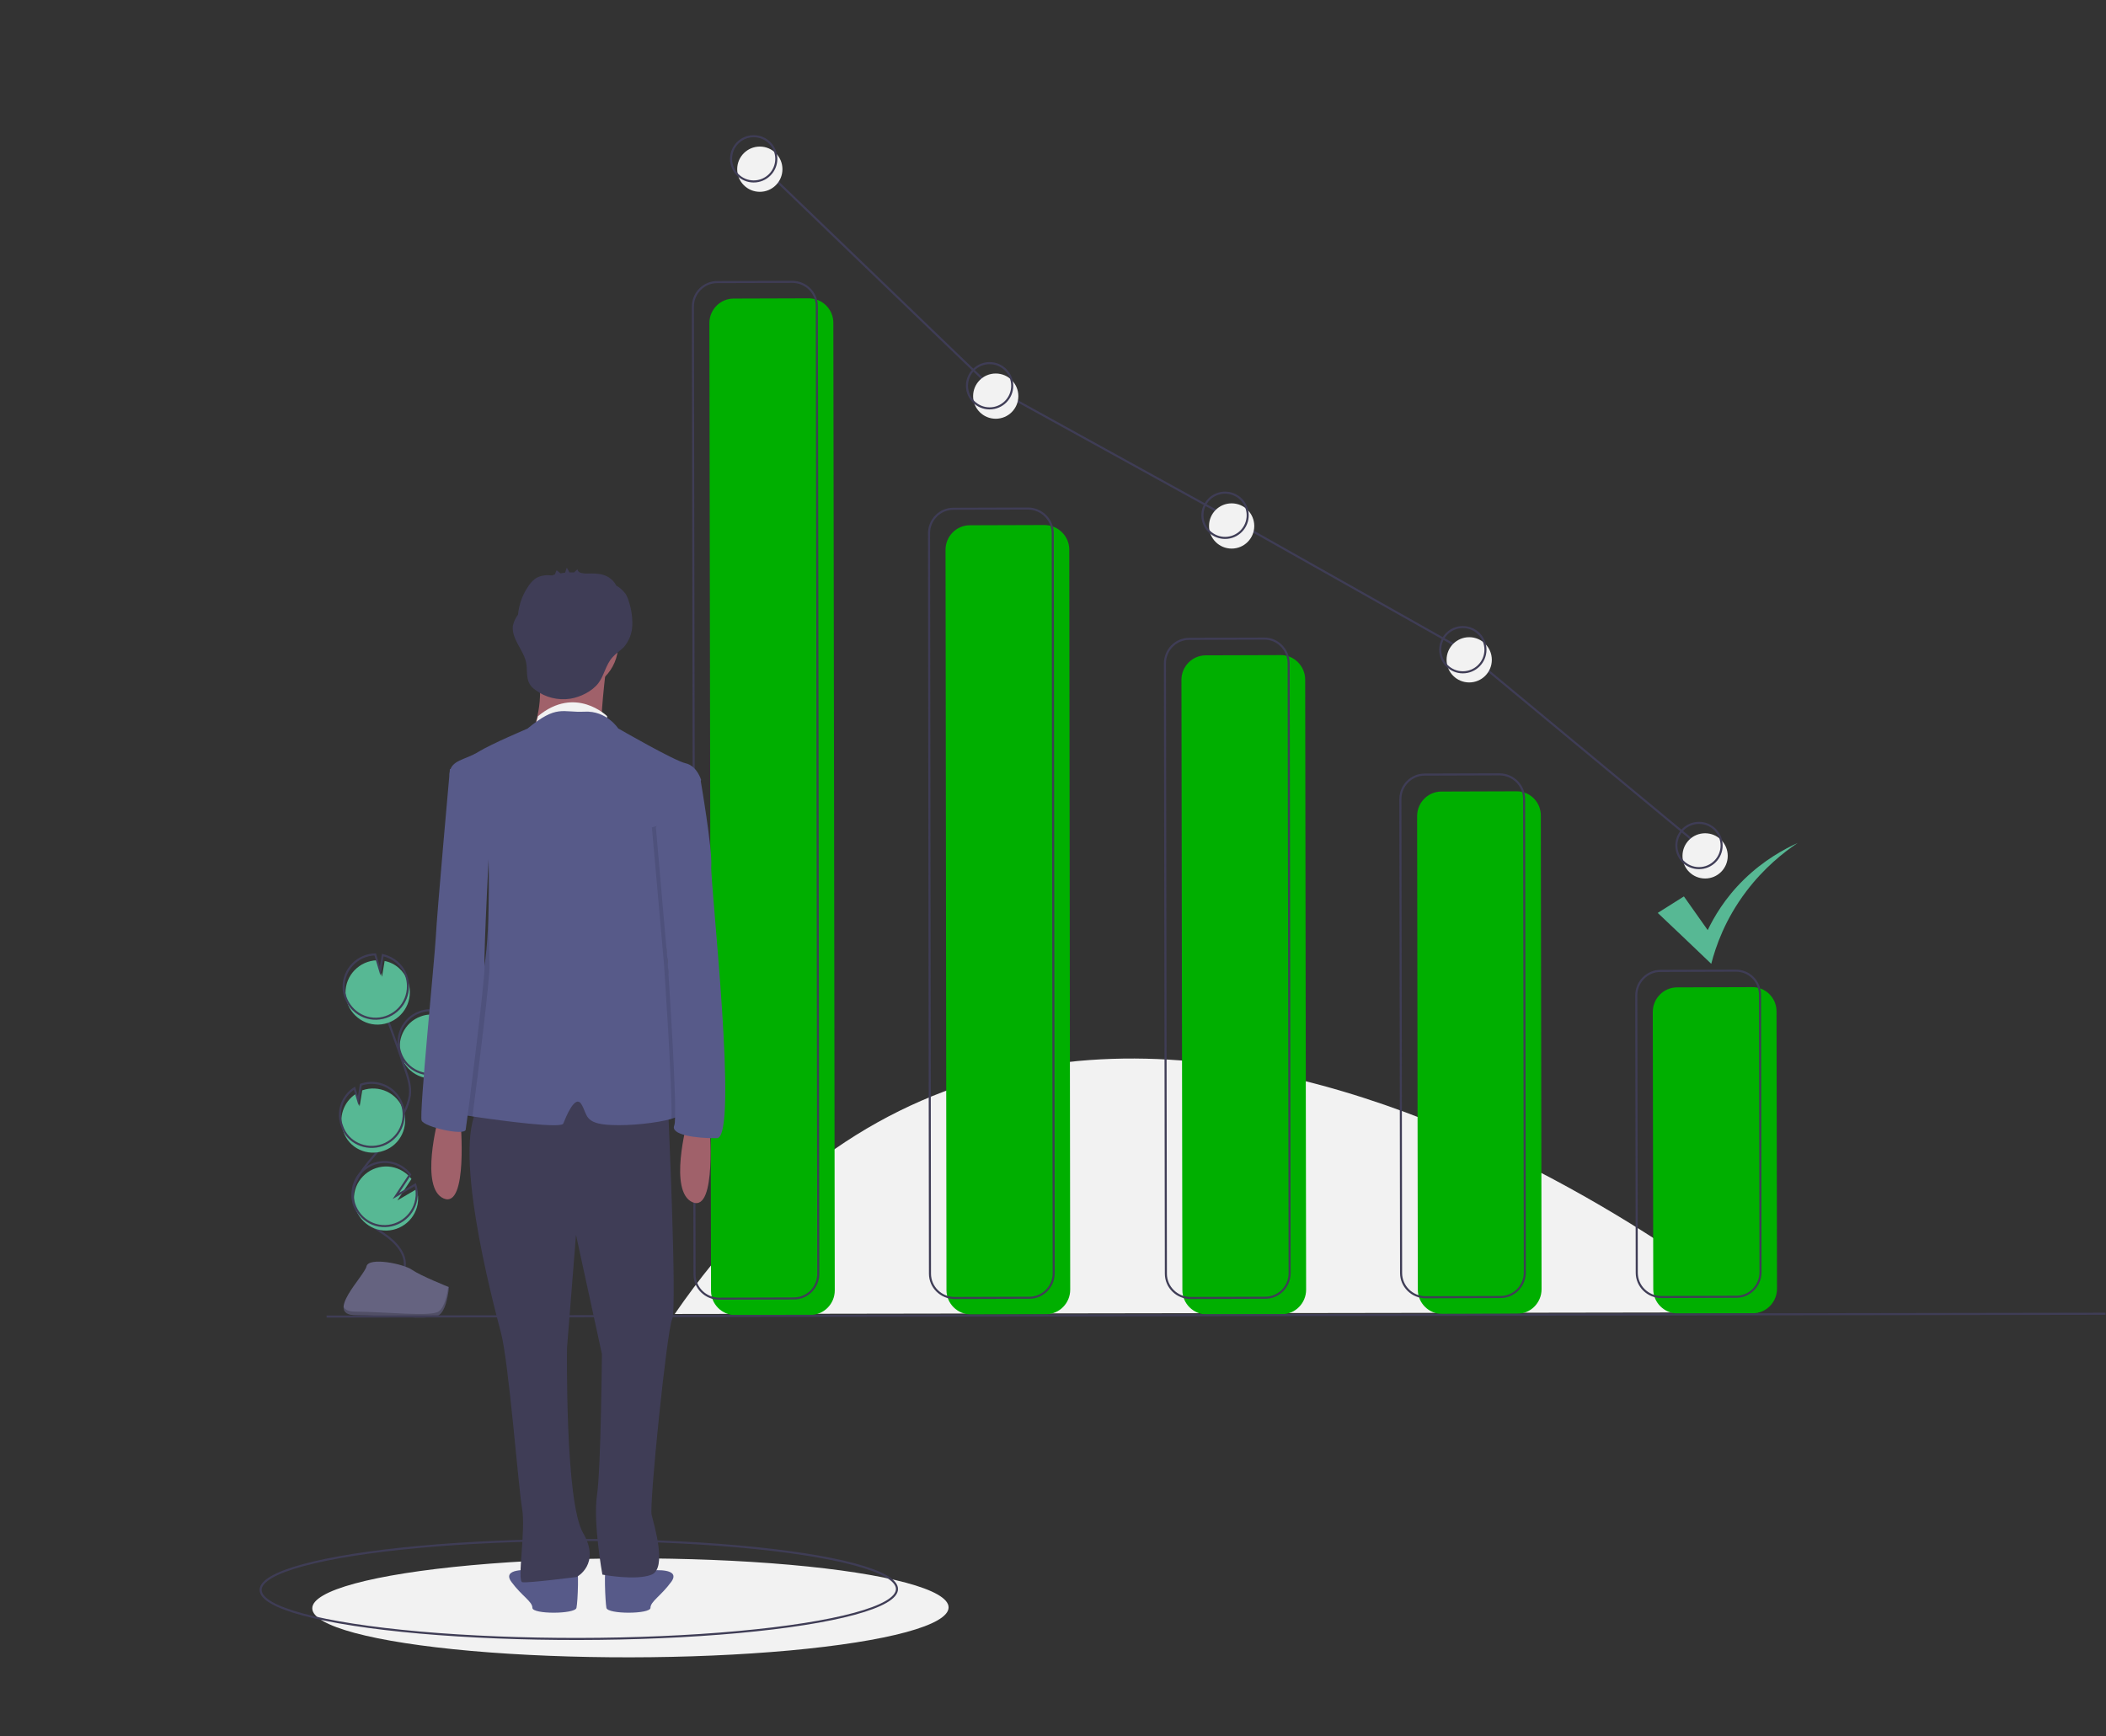 <?xml version="1.0" encoding="utf-8"?>
<!-- Generator: Adobe Illustrator 24.2.3, SVG Export Plug-In . SVG Version: 6.00 Build 0)  -->
<svg version="1.1" id="e9a400c3-14c4-48e9-ac4d-1e6d0c39fdb5"
	 xmlns="http://www.w3.org/2000/svg" xmlns:xlink="http://www.w3.org/1999/xlink" x="0px" y="0px" viewBox="0 0 893.6 736.8"
	 style="enable-background:new 0 0 893.6 736.8;" xml:space="preserve">
<rect x="0" y="0" width="893.6" height="736.8" fill="#333333" stroke="none"/>
<style type="text/css">
	.st0{fill:#F2F2F2;}
	.st1{fill:none;stroke:#3F3D56;stroke-width:0.877;stroke-miterlimit:10;}
	.st2{fill:#57B894;}
	.st3{fill:#656380;}
	.st4{opacity:0.2;enable-background:new    ;}
	.st5{fill:#00af00;}
	.st6{fill:#A0616A;}
	.st7{fill:#575A89;}
	.st8{fill:#3F3D56;}
	.st9{opacity:0.1;enable-background:new    ;}
	.st10{fill:none;stroke:#3F3D56;stroke-width:0.877;stroke-miterlimit:10;}
</style>
<path class="st0" d="M286.3,557.6c167.5-243.5,459.4-0.7,459.4-0.7"/>
<ellipse transform="matrix(1 -1.473614e-03 1.473614e-03 1 -1.005 0.395)" class="st0" cx="267.5" cy="682.3" rx="135" ry="21"/>
<ellipse transform="matrix(1 -1.473614e-03 1.473614e-03 1 -0.994 0.363)" class="st1" cx="245.6" cy="674.5" rx="135" ry="21"/>
<path class="st2" d="M196.8,443.1c-0.1-1.2-0.4-2.5-0.8-3.7c-1.2-3.4-3.8-6.1-7-7.6l-3.3,6l0.4-7c-2.5-0.5-5.1-0.4-7.5,0.5
	c-7.1,2.5-10.7,10.4-8.2,17.4c2.5,7.1,10.4,10.7,17.4,8.2C193.6,454.8,197.2,449.2,196.8,443.1z"/>
<path class="st1" d="M159.1,418.8c4.6,11.6,8.9,23.3,12.9,35.1c1.2,3.5,2.4,7.2,1.9,11c-0.4,2.5-1.3,5.1-2.5,7.3
	c-3,5.8-6.6,11.1-10.8,16c-5.7,6.7-13,14.3-10.5,22.7c1.8,5.8,7.5,9.2,12.6,12.6s10.1,8.7,8.9,14.6"/>
<path class="st1" d="M196.3,441.3c-0.1-1.2-0.4-2.5-0.8-3.7c-1.2-3.4-3.8-6.1-7-7.6l-3.3,6l0.4-7c-2.5-0.5-5.1-0.4-7.5,0.5
	c-7.1,2.5-10.7,10.4-8.2,17.4c2.5,7.1,10.4,10.7,17.4,8.2C193,452.9,196.7,447.3,196.3,441.3z"/>
<path class="st2" d="M173.1,416.4c0.5,1.4,0.8,2.9,0.8,4.5c0.1,7.5-5.9,13.7-13.4,13.9c-7.5,0.2-13.7-5.9-13.9-13.4
	c-0.1-7.5,5.9-13.7,13.4-13.9l2.1,7l1.1-6.7C167.8,408.7,171.4,412,173.1,416.4L173.1,416.4z"/>
<path class="st1" d="M172.3,413.9c0.5,1.4,0.8,2.9,0.8,4.5c0.1,7.5-5.9,13.7-13.4,13.9c-7.5,0.2-13.7-5.9-13.9-13.4
	c-0.1-7.5,5.9-13.7,13.4-13.9l2.1,7l1.1-6.7C167.1,406.4,170.7,409.6,172.3,413.9L172.3,413.9z"/>
<path class="st2" d="M162.9,488.3L162.9,488.3c7.1-2.5,10.7-10.3,8.2-17.4s-10.3-10.7-17.4-8.2l0,0l-1.1,6.8l-1.6-5.3
	c-5.3,3.4-7.5,10.1-5.3,16C148.1,487.3,155.9,490.9,162.9,488.3L162.9,488.3z"/>
<path class="st1" d="M162.3,485.9L162.3,485.9c7.1-2.6,10.7-10.4,8.2-17.4c-2.5-7.1-10.4-10.7-17.4-8.2l0,0l-1.1,6.8l-1.6-5.3
	c-5.3,3.4-7.5,10.1-5.3,16C147.4,484.8,155.2,488.4,162.3,485.9L162.3,485.9z"/>
<path class="st2" d="M176.8,504.6l-8.2,4.8l6-9.1c-2.1-2.7-5.1-4.5-8.4-5.1c-7.4-1.3-14.5,3.7-15.8,11c-1.3,7.4,3.7,14.5,11,15.8
	c7.4,1.3,14.5-3.7,15.8-11C177.6,508.8,177.4,506.6,176.8,504.6z"/>
<path class="st1" d="M176.2,502.7l-8.2,4.8l6-9.1c-2.1-2.7-5.1-4.5-8.4-5.1c-7.4-1.3-14.5,3.7-15.8,11c-1.3,7.4,3.7,14.5,11,15.8
	c7.4,1.3,14.5-3.7,15.8-11C177,507,176.9,504.8,176.2,502.7z"/>
<path class="st3" d="M186.2,558.1c-3.6,2.2-21.6,0.1-35.2,0c-13.6-0.1,3.6-16.6,4.5-20.7c0.9-4.1,15.8-1.1,19.4,1.5
	c3.6,2.5,15.6,7.3,15.6,7.3S189.8,555.8,186.2,558.1z"/>
<path class="st4" d="M145.8,554.6c-0.1,2.1,1.3,3.4,5.2,3.5c13.6,0.1,31.6,2.2,35.2,0c3.6-2.2,4.4-11.9,4.4-11.9s-0.2,0-0.4,0
	c-0.4,2.8-1.5,8.8-4.2,10.4c-3.6,2.2-21.6,0.1-35.2,0C147.9,556.6,146.4,555.8,145.8,554.6z"/>
<path class="st5" d="M753.8,429.2l0.2,117.7c0,5.7-4.6,10.4-10.3,10.4l-31.8,0.1c-5.7,0-10.4-4.6-10.4-10.3l-0.2-117.7
	c0-5.7,4.6-10.4,10.3-10.4l31.8-0.1C749.2,418.8,753.8,423.5,753.8,429.2z"/>
<path class="st5" d="M653.8,346.1l0.3,201c0,5.7-4.6,10.4-10.3,10.4l-31.8,0.1c-5.7,0-10.4-4.6-10.4-10.3l-0.3-201
	c0-5.7,4.6-10.4,10.3-10.4l31.8-0.1C649.1,335.7,653.8,340.3,653.8,346.1z"/>
<path class="st5" d="M553.8,288.4l0.4,258.9c0,5.7-4.6,10.4-10.3,10.4l-31.8,0.1c-5.7,0-10.4-4.6-10.4-10.3l-0.4-259
	c0-5.7,4.6-10.4,10.3-10.4l31.8-0.1C549,277.9,553.8,282.6,553.8,288.4z"/>
<path class="st5" d="M453.7,233.2l0.4,314.1c0,5.7-4.6,10.4-10.3,10.4l-31.8,0.1c-5.7,0-10.4-4.6-10.4-10.3l-0.4-314.2
	c0-5.7,4.6-10.4,10.3-10.4l31.8-0.1C449,222.9,453.7,227.5,453.7,233.2z"/>
<path class="st5" d="M353.6,137l0.6,410.6c0,5.7-4.6,10.4-10.3,10.4l-31.8,0.1c-5.7,0-10.4-4.6-10.4-10.3L301,137.1
	c0-5.7,4.6-10.4,10.3-10.4l31.8-0.1C349,126.6,353.6,131.3,353.6,137z"/>
<path class="st1" d="M746.8,422.2l0.2,117.7c0,5.7-4.6,10.4-10.3,10.4l-31.8,0.1c-5.7,0-10.4-4.6-10.4-10.3l-0.2-117.7
	c0-5.7,4.6-10.4,10.3-10.4l31.8-0.1C742.2,411.8,746.8,416.5,746.8,422.2z"/>
<path class="st1" d="M646.7,339l0.3,201c0,5.7-4.6,10.4-10.3,10.4l-31.8,0.1c-5.7,0-10.4-4.6-10.4-10.3l-0.3-201.1
	c0-5.7,4.6-10.4,10.3-10.4l31.8-0.1C642.1,328.7,646.7,333.3,646.7,339z"/>
<path class="st1" d="M546.8,281.4l0.4,258.9c0,5.7-4.6,10.4-10.3,10.4l-31.8,0.1c-5.7,0-10.4-4.6-10.4-10.3l-0.4-259
	c0-5.7,4.6-10.4,10.3-10.4l31.8-0.1C542,270.9,546.7,275.6,546.8,281.4z"/>
<path class="st1" d="M446.7,226.2l0.4,314.1c0,5.7-4.6,10.4-10.3,10.4l-31.8,0.1c-5.7,0-10.4-4.6-10.4-10.3l-0.4-314.2
	c0-5.7,4.6-10.4,10.3-10.4l31.8-0.1C442,215.9,446.6,220.5,446.7,226.2z"/>
<path class="st1" d="M346.6,130l0.6,410.6c0,5.7-4.6,10.4-10.3,10.4l-31.8,0.1c-5.7,0-10.4-4.6-10.4-10.3L294,130.1
	c0-5.7,4.6-10.4,10.3-10.4l31.8-0.1C342,119.6,346.6,124.3,346.6,130z"/>
<line class="st1" x1="893.4" y1="557.5" x2="138.6" y2="558.7"/>
<path class="st6" d="M195.4,475.5c0,0,3.3,37.4-7.1,33.1c-10.4-4.4-2.3-34.1-2.3-34.1L195.4,475.5z"/>
<path class="st7" d="M257.3,664.7c-1.1,0.5-0.5,14.8,0,17.6s18.7,2.7,18.7,0s4.4-5,8.8-11s-7.7-4.9-7.7-4.9
	c-1.8,0.6-3.9,0.4-5.5-0.5c-2.7-1.7-10.4-1.1-10.4-1.1S258.4,664.1,257.3,664.7z"/>
<path class="st7" d="M244.6,664.7c1.1,0.5,0.6,14.8,0,17.6c-0.5,2.7-18.7,2.8-18.7,0c0-2.7-4.4-4.9-8.9-11c-4.4-6,7.7-5,7.7-5
	c1.8,0.6,3.9,0.4,5.5-0.5c2.7-1.7,10.4-1.1,10.4-1.1S243.5,664.2,244.6,664.7z"/>
<path class="st8" d="M204.2,468.4c-13.8,14.3,5.1,84.7,8.4,97.3c3.3,12.6,7.3,64.9,8.9,74.3c1.7,9.4-2.2,30.8,0.1,31.4
	c2.2,0.5,23.1-2.2,23.1-2.2s10.4-5.5,2.7-18.7s-6.8-78.6-6.8-78.6l3.8-47.9l11,50.6c0,0-0.4,48.4-2.1,60s2.3,33.6,2.3,33.6
	s14.3,2.7,20.9,0s1.1-20.9,0-25.3c-1.1-4.4,6.5-78.6,8.7-83.1c2.2-4.4-1.8-91.3-1.8-91.3S217.9,454.1,204.2,468.4z"/>
<ellipse class="st6" cx="243" cy="273.6" rx="19.3" ry="19.3"/>
<path class="st6" d="M226.5,280.8c6,12.6,0,28.6,0,28.6s30.8,0.5,29.2,0c-1.7-0.5,1.6-26.9,1.6-26.9L226.5,280.8z"/>
<path class="st0" d="M257.4,307.7h-22l-8.2,0.1l1.1-3.9c15.9-13.2,29.3,0,29.3,0L257.4,307.7z"/>
<path class="st7" d="M204.1,416.7c2.1-7,3-19.6,3.2-30.8l0,0c0.3-11.6,0-21.5,0-21.5s-0.1-0.1-0.2-0.4c-1.5-2.7-11-20.2-14.8-30
	c-1.1-2.7-1.7-4.8-1.5-6c0.5-5.5,6.6-5.5,12.1-8.9s20.9-9.9,20.9-9.9c12.6-10.4,14.8-6.7,24.2-7.2s14.3,7.1,14.3,7.1
	s23.7,13.7,28.6,14.8s6.6,7.1,6.6,7.1l-1.2,2.5l-15.8,31.1c0,0,2.3,29.1,2.3,35.2s6.1,68.7,6.7,72.1c0.2,1.1-1.7,2-4.6,2.9
	c-6.3,1.8-17.7,3-25.6,2.6c-11.6-0.5-9.9-4.4-12.6-8.8c-2.7-4.4-6.6,5.5-7.7,8.2c-0.9,2.1-24.8-1-38.3-3c-4-0.6-7.2-1.1-8.4-1.4
	C186.6,471.8,199.8,431,204.1,416.7z"/>
<path class="st8" d="M223.3,281.4c0.5,2.9-0.1,6.2,1.4,8.8c0.6,1.1,1.5,1.9,2.5,2.6c4.2,3.2,9.6,4.5,14.8,3.7
	c4.3-0.7,9.2-3.1,11.9-6.6c2.5-3.3,3.1-7.8,6-11c1.4-1.6,3.2-2.7,4.7-4.2c2.3-2.6,3.6-5.9,3.7-9.4c0.1-3.4-0.4-6.8-1.5-10.1
	c-0.3-1.1-0.7-2.1-1.3-3.1c-0.8-1.1-1.8-2.1-2.9-2.9c-0.4-0.3-0.7-0.4-1.1-0.7c-0.7-1.4-1.8-2.6-3.2-3.5c-2.8-1.8-6.4-1.7-9.8-1.6
	c-0.1,0-0.1,0-0.2,0c-0.6-0.1-1.2-0.2-1.8-0.3c-0.8-0.2-1.3-0.7-1.5-1.5l-1.4,1.3c-0.7,0-1.4,0-2,0c-0.3-0.7-0.7-1.3-1.1-2
	c-0.3,0.7-0.5,1.4-0.7,2.1c-0.7,0.1-1.4,0.2-2,0.3l-1.6-1.3c-0.1-0.1-0.5,1.3-0.8,1.8c-0.4,0.1-0.7,0.2-1.1,0.4
	c-0.5,0-1.2-0.1-1.6-0.1c-1.9-0.1-3.9,0.4-5.5,1.4c-1.5,1.1-2.6,2.5-3.5,4c-2.2,3.4-3.5,7.3-3.9,11.3c-1.1,1.5-1.8,3.1-2.2,4.8
	C217,271.3,222.3,275.9,223.3,281.4z"/>
<path class="st6" d="M301,477.1c0,0,3.3,37.4-7.1,33.1c-10.4-4.4-2.3-34.1-2.3-34.1L301,477.1z"/>
<path class="st9" d="M276.6,351.1l11.3-3.1l8-16.7c0,0,0.2,0.9,0.4,2.5l-15.8,31.1c0,0,2.3,29.1,2.3,35.2c0,6,6.1,68.7,6.7,72.1
	c0.2,1.1-1.7,2-4.6,2.9c0.5-12.9-3.2-66.5-3.2-66.5L276.6,351.1z"/>
<path class="st7" d="M278.3,351.1l5,57.4c0,0,4.5,65.2,2.8,69.1s8.8,5.5,18.1,5.4c9.4,0-2.9-108.4-2.4-115.5
	c0.5-7.2-4.5-36.3-4.5-36.3l-3.9-3.3L278.3,351.1z"/>
<path class="st9" d="M193,326.5l2.5,1.9l11.6,23.7c0,0,0,5,0.1,12c-1.5-2.7-11-20.2-14.8-30C192.7,329.4,193,326.5,193,326.5z"/>
<path class="st9" d="M204.1,416.7c2.1-7,3-19.6,3.2-30.8c0.2,11.3,0.3,21.6,0.4,23.7c0.4,4.2-5.2,49-7.3,64.6
	c-4-0.6-7.2-1.1-8.4-1.4C186.6,471.8,199.8,431,204.1,416.7z"/>
<path class="st7" d="M207.9,352.9c0,0-2.7,51.7-2.3,56.7s-7.5,67.1-8,69.8s-17.6-1.1-18.7-3.9c-1.1-2.7,5.4-67.2,6-77.6
	c0.5-10.4,6-71.5,6-71.5l8.2-2.2L207.9,352.9z"/>
<polyline class="st1" points="319.8,67.4 419.9,163.7 519.8,218.8 620.7,275.7 720.9,358.8 "/>
<circle class="st0" cx="723.5" cy="363.2" r="9.6"/>
<circle class="st0" cx="623.4" cy="280" r="9.6"/>
<circle class="st0" cx="522.6" cy="223.2" r="9.6"/>
<circle class="st0" cx="422.5" cy="168.1" r="9.6"/>
<circle class="st0" cx="322.4" cy="71.8" r="9.6"/>
<circle class="st1" cx="720.9" cy="358.8" r="9.6"/>
<circle class="st1" cx="620.7" cy="275.7" r="9.6"/>
<ellipse transform="matrix(0.464 -0.886 0.886 0.464 84.768 577.683)" class="st10" cx="519.8" cy="218.8" rx="9.6" ry="9.6"/>
<circle class="st1" cx="419.9" cy="163.7" r="9.6"/>
<circle class="st1" cx="319.8" cy="67.4" r="9.6"/>
<path class="st2" d="M703.4,387.4l11.1-7l10.1,14.3c2.6-5.4,7.2-13.5,15.4-21.5c8.4-8.2,17.1-12.9,22.8-15.5
	c-6,4-14.3,10.6-21.8,20.5c-9.1,12-13,23.5-14.9,30.8C718.6,401.8,711,394.6,703.4,387.4z"/>
</svg>
